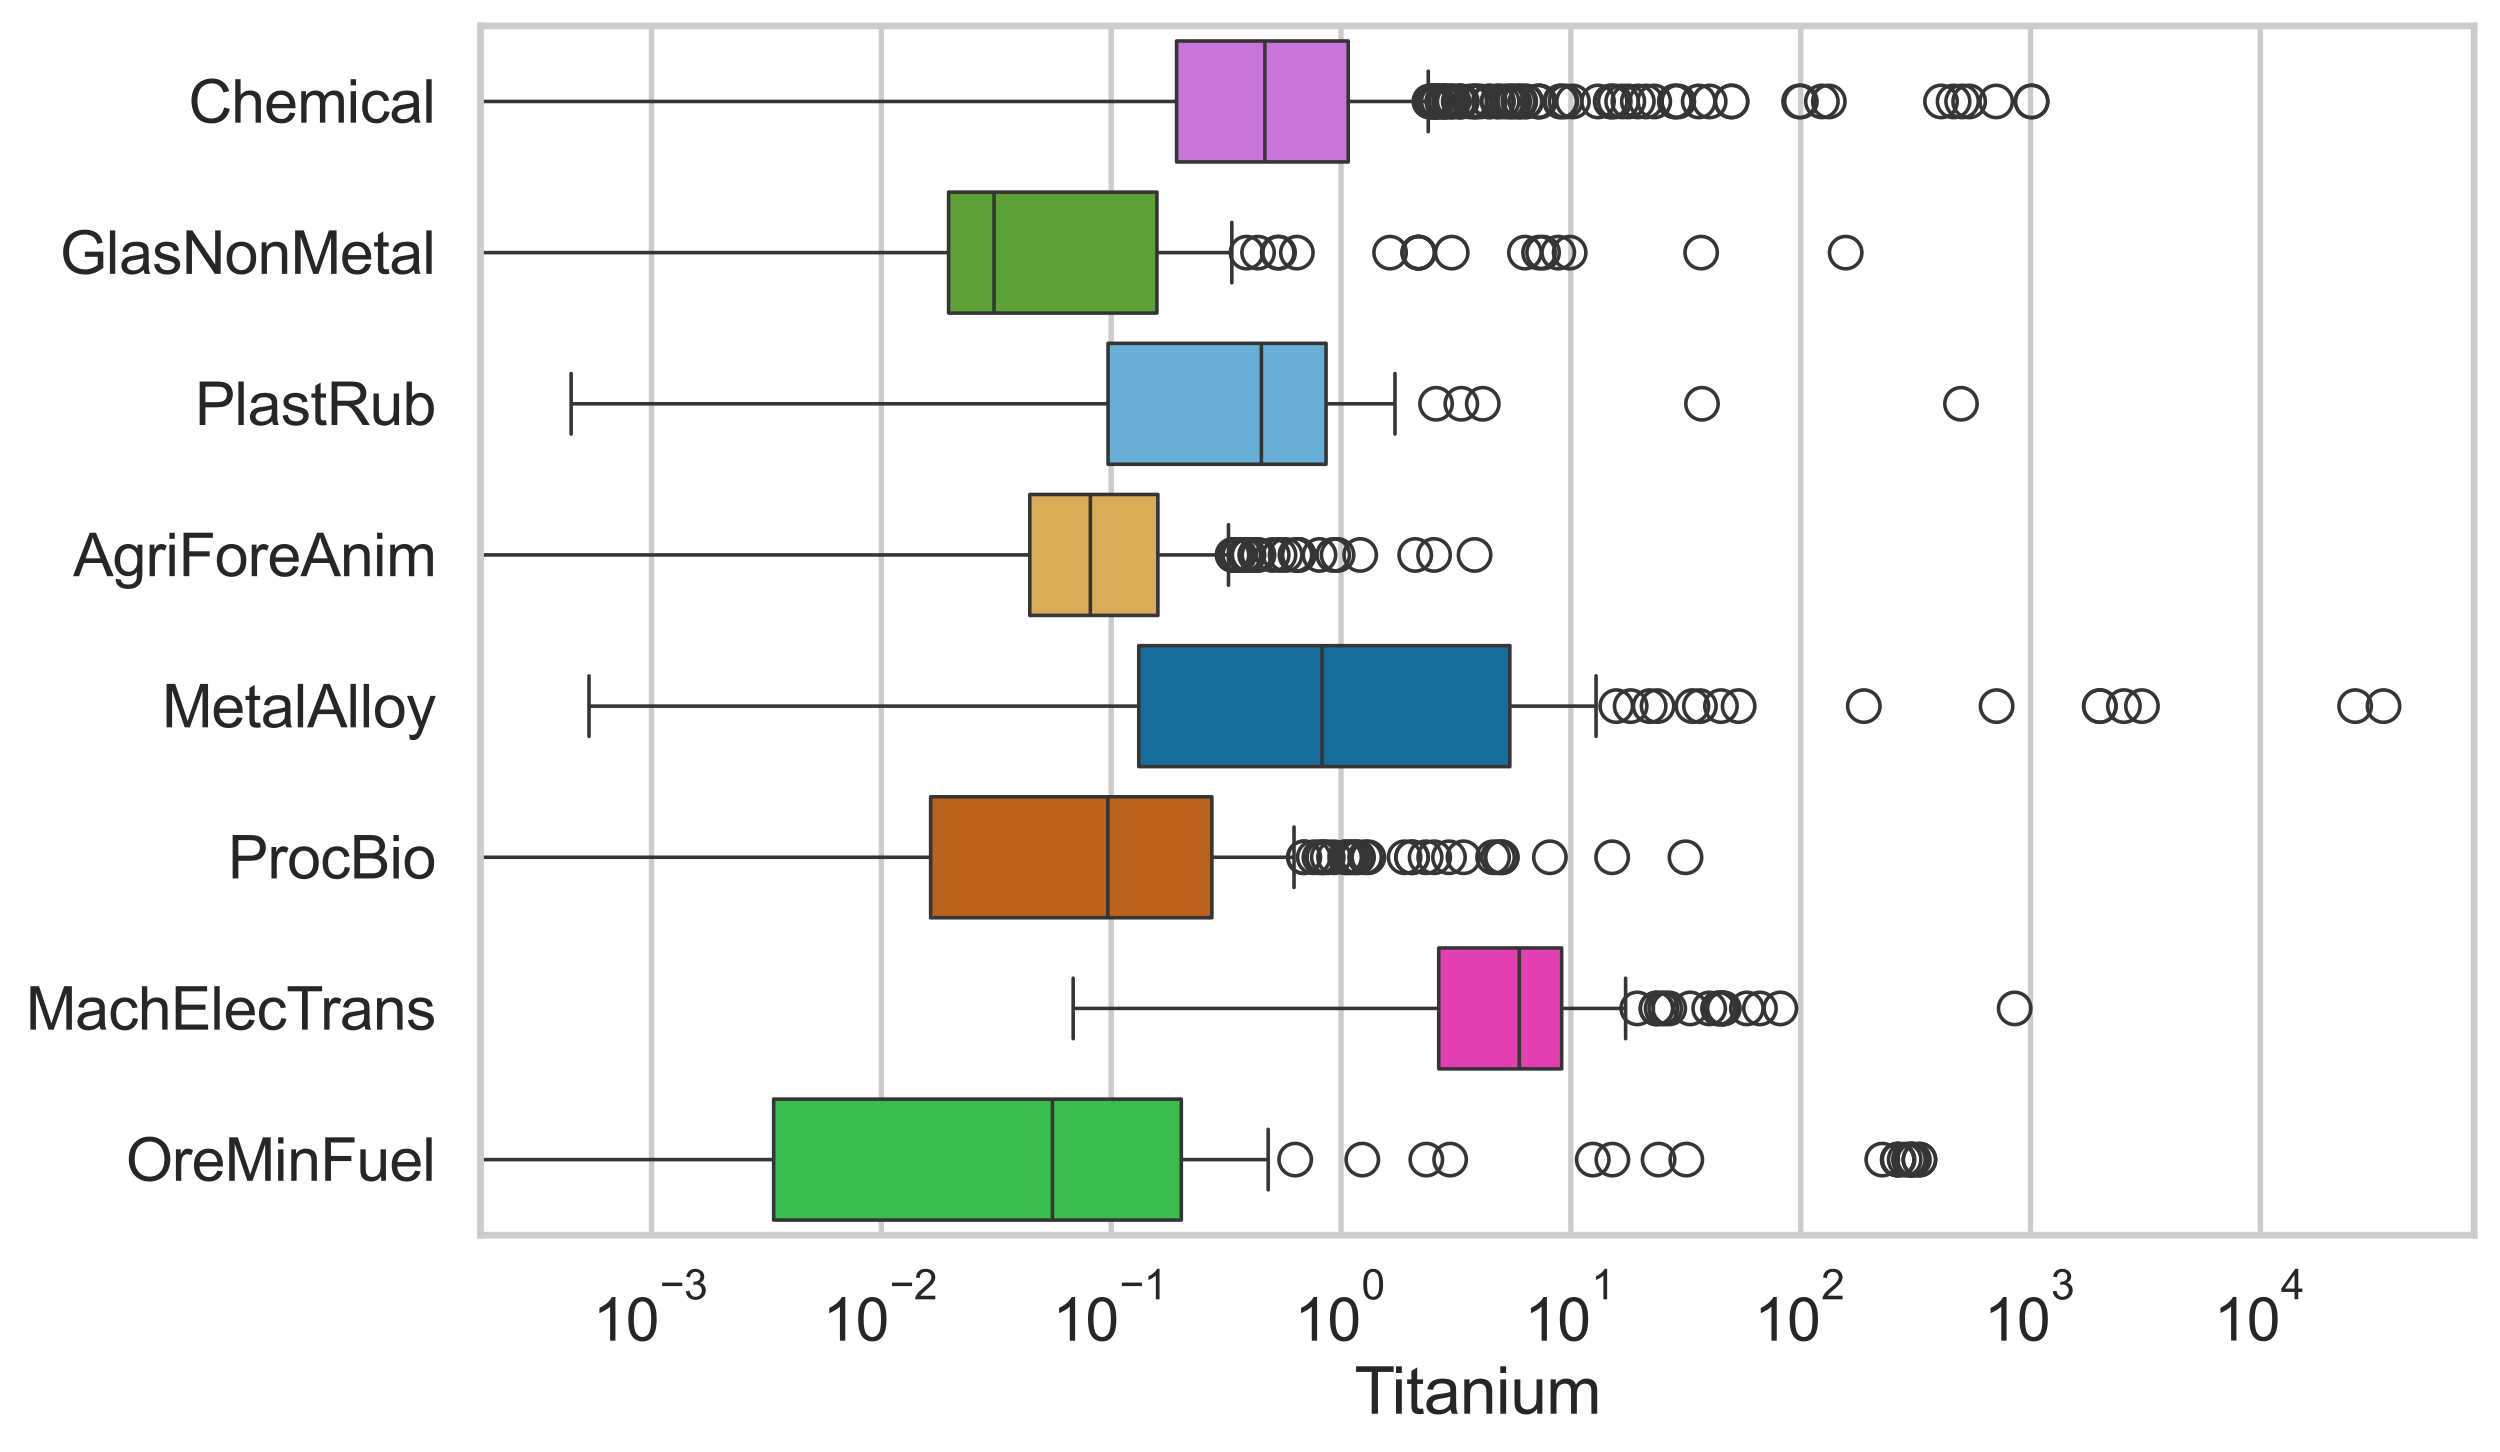 <?xml version="1.0" encoding="utf-8" standalone="no"?>
<!DOCTYPE svg PUBLIC "-//W3C//DTD SVG 1.1//EN"
  "http://www.w3.org/Graphics/SVG/1.1/DTD/svg11.dtd">
<svg xmlns:xlink="http://www.w3.org/1999/xlink" width="695.577pt" height="404.121pt" viewBox="0 0 695.577 404.121" xmlns="http://www.w3.org/2000/svg" version="1.1">
 <defs>
  <style type="text/css">*{stroke-linejoin: round; stroke-linecap: butt}</style>
 </defs>
 <g id="figure_1">
  <g id="patch_1">
   <path d="M 0 404.121 
L 695.577 404.121 
L 695.577 0 
L 0 0 
z
" style="fill: #ffffff"/>
  </g>
  <g id="axes_1">
   <g id="patch_2">
    <path d="M 133.697 343.665 
L 688.377 343.665 
L 688.377 7.2 
L 133.697 7.2 
z
" style="fill: #ffffff"/>
   </g>
   <g id="matplotlib.axis_1">
    <g id="xtick_1">
     <g id="line2d_1">
      <path d="M 181.275 343.665 
L 181.275 7.2 
" clip-path="url(#p46f0ff84d4)" style="fill: none; stroke: #cccccc; stroke-width: 1.5; stroke-linecap: round"/>
     </g>
     <g id="text_1">
      <!-- $\mathdefault{10^{-3}}$ -->
      <g style="fill: #262626" transform="translate(164.94 373.18) scale(0.165 -0.165)">
       <defs>
        <path id="ArialMT-31" d="M 2384 0 
L 1822 0 
L 1822 3584 
Q 1619 3391 1289 3197 
Q 959 3003 697 2906 
L 697 3450 
Q 1169 3672 1522 3987 
Q 1875 4303 2022 4600 
L 2384 4600 
L 2384 0 
z
" transform="scale(0.016)"/>
        <path id="ArialMT-30" d="M 266 2259 
Q 266 3072 433 3567 
Q 600 4063 929 4331 
Q 1259 4600 1759 4600 
Q 2128 4600 2406 4451 
Q 2684 4303 2865 4023 
Q 3047 3744 3150 3342 
Q 3253 2941 3253 2259 
Q 3253 1453 3087 958 
Q 2922 463 2592 192 
Q 2263 -78 1759 -78 
Q 1097 -78 719 397 
Q 266 969 266 2259 
z
M 844 2259 
Q 844 1131 1108 757 
Q 1372 384 1759 384 
Q 2147 384 2411 759 
Q 2675 1134 2675 2259 
Q 2675 3391 2411 3762 
Q 2147 4134 1753 4134 
Q 1366 4134 1134 3806 
Q 844 3388 844 2259 
z
" transform="scale(0.016)"/>
        <path id="ArialMT-2212" d="M 3381 1997 
L 356 1997 
L 356 2522 
L 3381 2522 
L 3381 1997 
z
" transform="scale(0.016)"/>
        <path id="ArialMT-33" d="M 269 1209 
L 831 1284 
Q 928 806 1161 595 
Q 1394 384 1728 384 
Q 2125 384 2398 659 
Q 2672 934 2672 1341 
Q 2672 1728 2419 1979 
Q 2166 2231 1775 2231 
Q 1616 2231 1378 2169 
L 1441 2663 
Q 1497 2656 1531 2656 
Q 1891 2656 2178 2843 
Q 2466 3031 2466 3422 
Q 2466 3731 2256 3934 
Q 2047 4138 1716 4138 
Q 1388 4138 1169 3931 
Q 950 3725 888 3313 
L 325 3413 
Q 428 3978 793 4289 
Q 1159 4600 1703 4600 
Q 2078 4600 2393 4439 
Q 2709 4278 2876 4000 
Q 3044 3722 3044 3409 
Q 3044 3113 2884 2869 
Q 2725 2625 2413 2481 
Q 2819 2388 3044 2092 
Q 3269 1797 3269 1353 
Q 3269 753 2831 336 
Q 2394 -81 1725 -81 
Q 1122 -81 723 278 
Q 325 638 269 1209 
z
" transform="scale(0.016)"/>
       </defs>
       <use xlink:href="#ArialMT-31" transform="translate(0 0.994)"/>
       <use xlink:href="#ArialMT-30" transform="translate(55.615 0.994)"/>
       <use xlink:href="#ArialMT-2212" transform="translate(112.973 70.688) scale(0.7)"/>
       <use xlink:href="#ArialMT-33" transform="translate(153.852 70.688) scale(0.7)"/>
      </g>
     </g>
    </g>
    <g id="xtick_2">
     <g id="line2d_2">
      <path d="M 245.222 343.665 
L 245.222 7.2 
" clip-path="url(#p46f0ff84d4)" style="fill: none; stroke: #cccccc; stroke-width: 1.5; stroke-linecap: round"/>
     </g>
     <g id="text_2">
      <!-- $\mathdefault{10^{-2}}$ -->
      <g style="fill: #262626" transform="translate(228.887 373.18) scale(0.165 -0.165)">
       <defs>
        <path id="ArialMT-32" d="M 3222 541 
L 3222 0 
L 194 0 
Q 188 203 259 391 
Q 375 700 629 1000 
Q 884 1300 1366 1694 
Q 2113 2306 2375 2664 
Q 2638 3022 2638 3341 
Q 2638 3675 2398 3904 
Q 2159 4134 1775 4134 
Q 1369 4134 1125 3890 
Q 881 3647 878 3216 
L 300 3275 
Q 359 3922 746 4261 
Q 1134 4600 1788 4600 
Q 2447 4600 2831 4234 
Q 3216 3869 3216 3328 
Q 3216 3053 3103 2787 
Q 2991 2522 2730 2228 
Q 2469 1934 1863 1422 
Q 1356 997 1212 845 
Q 1069 694 975 541 
L 3222 541 
z
" transform="scale(0.016)"/>
       </defs>
       <use xlink:href="#ArialMT-31" transform="translate(0 0.994)"/>
       <use xlink:href="#ArialMT-30" transform="translate(55.615 0.994)"/>
       <use xlink:href="#ArialMT-2212" transform="translate(112.973 70.688) scale(0.7)"/>
       <use xlink:href="#ArialMT-32" transform="translate(153.852 70.688) scale(0.7)"/>
      </g>
     </g>
    </g>
    <g id="xtick_3">
     <g id="line2d_3">
      <path d="M 309.169 343.665 
L 309.169 7.2 
" clip-path="url(#p46f0ff84d4)" style="fill: none; stroke: #cccccc; stroke-width: 1.5; stroke-linecap: round"/>
     </g>
     <g id="text_3">
      <!-- $\mathdefault{10^{-1}}$ -->
      <g style="fill: #262626" transform="translate(292.834 373.18) scale(0.165 -0.165)">
       <use xlink:href="#ArialMT-31" transform="translate(0 0.994)"/>
       <use xlink:href="#ArialMT-30" transform="translate(55.615 0.994)"/>
       <use xlink:href="#ArialMT-2212" transform="translate(112.973 70.688) scale(0.7)"/>
       <use xlink:href="#ArialMT-31" transform="translate(153.852 70.688) scale(0.7)"/>
      </g>
     </g>
    </g>
    <g id="xtick_4">
     <g id="line2d_4">
      <path d="M 373.115 343.665 
L 373.115 7.2 
" clip-path="url(#p46f0ff84d4)" style="fill: none; stroke: #cccccc; stroke-width: 1.5; stroke-linecap: round"/>
     </g>
     <g id="text_4">
      <!-- $\mathdefault{10^{0}}$ -->
      <g style="fill: #262626" transform="translate(360.163 373.18) scale(0.165 -0.165)">
       <use xlink:href="#ArialMT-31" transform="translate(0 0.994)"/>
       <use xlink:href="#ArialMT-30" transform="translate(55.615 0.994)"/>
       <use xlink:href="#ArialMT-30" transform="translate(112.973 70.688) scale(0.7)"/>
      </g>
     </g>
    </g>
    <g id="xtick_5">
     <g id="line2d_5">
      <path d="M 437.062 343.665 
L 437.062 7.2 
" clip-path="url(#p46f0ff84d4)" style="fill: none; stroke: #cccccc; stroke-width: 1.5; stroke-linecap: round"/>
     </g>
     <g id="text_5">
      <!-- $\mathdefault{10^{1}}$ -->
      <g style="fill: #262626" transform="translate(424.109 373.18) scale(0.165 -0.165)">
       <use xlink:href="#ArialMT-31" transform="translate(0 0.994)"/>
       <use xlink:href="#ArialMT-30" transform="translate(55.615 0.994)"/>
       <use xlink:href="#ArialMT-31" transform="translate(112.973 70.688) scale(0.7)"/>
      </g>
     </g>
    </g>
    <g id="xtick_6">
     <g id="line2d_6">
      <path d="M 501.008 343.665 
L 501.008 7.2 
" clip-path="url(#p46f0ff84d4)" style="fill: none; stroke: #cccccc; stroke-width: 1.5; stroke-linecap: round"/>
     </g>
     <g id="text_6">
      <!-- $\mathdefault{10^{2}}$ -->
      <g style="fill: #262626" transform="translate(488.056 373.18) scale(0.165 -0.165)">
       <use xlink:href="#ArialMT-31" transform="translate(0 0.994)"/>
       <use xlink:href="#ArialMT-30" transform="translate(55.615 0.994)"/>
       <use xlink:href="#ArialMT-32" transform="translate(112.973 70.688) scale(0.7)"/>
      </g>
     </g>
    </g>
    <g id="xtick_7">
     <g id="line2d_7">
      <path d="M 564.955 343.665 
L 564.955 7.2 
" clip-path="url(#p46f0ff84d4)" style="fill: none; stroke: #cccccc; stroke-width: 1.5; stroke-linecap: round"/>
     </g>
     <g id="text_7">
      <!-- $\mathdefault{10^{3}}$ -->
      <g style="fill: #262626" transform="translate(552.002 373.18) scale(0.165 -0.165)">
       <use xlink:href="#ArialMT-31" transform="translate(0 0.994)"/>
       <use xlink:href="#ArialMT-30" transform="translate(55.615 0.994)"/>
       <use xlink:href="#ArialMT-33" transform="translate(112.973 70.688) scale(0.7)"/>
      </g>
     </g>
    </g>
    <g id="xtick_8">
     <g id="line2d_8">
      <path d="M 628.901 343.665 
L 628.901 7.2 
" clip-path="url(#p46f0ff84d4)" style="fill: none; stroke: #cccccc; stroke-width: 1.5; stroke-linecap: round"/>
     </g>
     <g id="text_8">
      <!-- $\mathdefault{10^{4}}$ -->
      <g style="fill: #262626" transform="translate(615.949 373.015) scale(0.165 -0.165)">
       <defs>
        <path id="ArialMT-34" d="M 2069 0 
L 2069 1097 
L 81 1097 
L 81 1613 
L 2172 4581 
L 2631 4581 
L 2631 1613 
L 3250 1613 
L 3250 1097 
L 2631 1097 
L 2631 0 
L 2069 0 
z
M 2069 1613 
L 2069 3678 
L 634 1613 
L 2069 1613 
z
" transform="scale(0.016)"/>
       </defs>
       <use xlink:href="#ArialMT-31" transform="translate(0 0.202)"/>
       <use xlink:href="#ArialMT-30" transform="translate(55.615 0.202)"/>
       <use xlink:href="#ArialMT-34" transform="translate(112.973 69.895) scale(0.7)"/>
      </g>
     </g>
    </g>
    <g id="xtick_9"/>
    <g id="xtick_10"/>
    <g id="xtick_11"/>
    <g id="xtick_12"/>
    <g id="xtick_13"/>
    <g id="xtick_14"/>
    <g id="xtick_15"/>
    <g id="xtick_16"/>
    <g id="xtick_17"/>
    <g id="xtick_18"/>
    <g id="xtick_19"/>
    <g id="xtick_20"/>
    <g id="xtick_21"/>
    <g id="xtick_22"/>
    <g id="xtick_23"/>
    <g id="xtick_24"/>
    <g id="xtick_25"/>
    <g id="xtick_26"/>
    <g id="xtick_27"/>
    <g id="xtick_28"/>
    <g id="xtick_29"/>
    <g id="xtick_30"/>
    <g id="xtick_31"/>
    <g id="xtick_32"/>
    <g id="xtick_33"/>
    <g id="xtick_34"/>
    <g id="xtick_35"/>
    <g id="xtick_36"/>
    <g id="xtick_37"/>
    <g id="xtick_38"/>
    <g id="xtick_39"/>
    <g id="xtick_40"/>
    <g id="xtick_41"/>
    <g id="xtick_42"/>
    <g id="xtick_43"/>
    <g id="xtick_44"/>
    <g id="xtick_45"/>
    <g id="xtick_46"/>
    <g id="xtick_47"/>
    <g id="xtick_48"/>
    <g id="xtick_49"/>
    <g id="xtick_50"/>
    <g id="xtick_51"/>
    <g id="xtick_52"/>
    <g id="xtick_53"/>
    <g id="xtick_54"/>
    <g id="xtick_55"/>
    <g id="xtick_56"/>
    <g id="xtick_57"/>
    <g id="xtick_58"/>
    <g id="xtick_59"/>
    <g id="xtick_60"/>
    <g id="xtick_61"/>
    <g id="xtick_62"/>
    <g id="xtick_63"/>
    <g id="xtick_64"/>
    <g id="xtick_65"/>
    <g id="xtick_66"/>
    <g id="xtick_67"/>
    <g id="xtick_68"/>
    <g id="xtick_69"/>
    <g id="xtick_70"/>
    <g id="xtick_71"/>
    <g id="xtick_72"/>
    <g id="xtick_73"/>
    <g id="xtick_74"/>
    <g id="xtick_75"/>
    <g id="xtick_76"/>
    <g id="xtick_77"/>
    <g id="xtick_78"/>
    <g id="xtick_79"/>
    <g id="text_9">
     <!-- Titanium -->
     <g style="fill: #262626" transform="translate(376.866 393.344) scale(0.18 -0.18)">
      <defs>
       <path id="ArialMT-54" d="M 1659 0 
L 1659 4041 
L 150 4041 
L 150 4581 
L 3781 4581 
L 3781 4041 
L 2266 4041 
L 2266 0 
L 1659 0 
z
" transform="scale(0.016)"/>
       <path id="ArialMT-69" d="M 425 3934 
L 425 4581 
L 988 4581 
L 988 3934 
L 425 3934 
z
M 425 0 
L 425 3319 
L 988 3319 
L 988 0 
L 425 0 
z
" transform="scale(0.016)"/>
       <path id="ArialMT-74" d="M 1650 503 
L 1731 6 
Q 1494 -44 1306 -44 
Q 1000 -44 831 53 
Q 663 150 594 308 
Q 525 466 525 972 
L 525 2881 
L 113 2881 
L 113 3319 
L 525 3319 
L 525 4141 
L 1084 4478 
L 1084 3319 
L 1650 3319 
L 1650 2881 
L 1084 2881 
L 1084 941 
Q 1084 700 1114 631 
Q 1144 563 1211 522 
Q 1278 481 1403 481 
Q 1497 481 1650 503 
z
" transform="scale(0.016)"/>
       <path id="ArialMT-61" d="M 2588 409 
Q 2275 144 1986 34 
Q 1697 -75 1366 -75 
Q 819 -75 525 192 
Q 231 459 231 875 
Q 231 1119 342 1320 
Q 453 1522 633 1644 
Q 813 1766 1038 1828 
Q 1203 1872 1538 1913 
Q 2219 1994 2541 2106 
Q 2544 2222 2544 2253 
Q 2544 2597 2384 2738 
Q 2169 2928 1744 2928 
Q 1347 2928 1158 2789 
Q 969 2650 878 2297 
L 328 2372 
Q 403 2725 575 2942 
Q 747 3159 1072 3276 
Q 1397 3394 1825 3394 
Q 2250 3394 2515 3294 
Q 2781 3194 2906 3042 
Q 3031 2891 3081 2659 
Q 3109 2516 3109 2141 
L 3109 1391 
Q 3109 606 3145 398 
Q 3181 191 3288 0 
L 2700 0 
Q 2613 175 2588 409 
z
M 2541 1666 
Q 2234 1541 1622 1453 
Q 1275 1403 1131 1340 
Q 988 1278 909 1158 
Q 831 1038 831 891 
Q 831 666 1001 516 
Q 1172 366 1500 366 
Q 1825 366 2078 508 
Q 2331 650 2450 897 
Q 2541 1088 2541 1459 
L 2541 1666 
z
" transform="scale(0.016)"/>
       <path id="ArialMT-6e" d="M 422 0 
L 422 3319 
L 928 3319 
L 928 2847 
Q 1294 3394 1984 3394 
Q 2284 3394 2536 3286 
Q 2788 3178 2913 3003 
Q 3038 2828 3088 2588 
Q 3119 2431 3119 2041 
L 3119 0 
L 2556 0 
L 2556 2019 
Q 2556 2363 2490 2533 
Q 2425 2703 2258 2804 
Q 2091 2906 1866 2906 
Q 1506 2906 1245 2678 
Q 984 2450 984 1813 
L 984 0 
L 422 0 
z
" transform="scale(0.016)"/>
       <path id="ArialMT-75" d="M 2597 0 
L 2597 488 
Q 2209 -75 1544 -75 
Q 1250 -75 995 37 
Q 741 150 617 320 
Q 494 491 444 738 
Q 409 903 409 1263 
L 409 3319 
L 972 3319 
L 972 1478 
Q 972 1038 1006 884 
Q 1059 663 1231 536 
Q 1403 409 1656 409 
Q 1909 409 2131 539 
Q 2353 669 2445 892 
Q 2538 1116 2538 1541 
L 2538 3319 
L 3100 3319 
L 3100 0 
L 2597 0 
z
" transform="scale(0.016)"/>
       <path id="ArialMT-6d" d="M 422 0 
L 422 3319 
L 925 3319 
L 925 2853 
Q 1081 3097 1340 3245 
Q 1600 3394 1931 3394 
Q 2300 3394 2536 3241 
Q 2772 3088 2869 2813 
Q 3263 3394 3894 3394 
Q 4388 3394 4653 3120 
Q 4919 2847 4919 2278 
L 4919 0 
L 4359 0 
L 4359 2091 
Q 4359 2428 4304 2576 
Q 4250 2725 4106 2815 
Q 3963 2906 3769 2906 
Q 3419 2906 3187 2673 
Q 2956 2441 2956 1928 
L 2956 0 
L 2394 0 
L 2394 2156 
Q 2394 2531 2256 2718 
Q 2119 2906 1806 2906 
Q 1569 2906 1367 2781 
Q 1166 2656 1075 2415 
Q 984 2175 984 1722 
L 984 0 
L 422 0 
z
" transform="scale(0.016)"/>
      </defs>
      <use xlink:href="#ArialMT-54"/>
      <use xlink:href="#ArialMT-69" transform="translate(57.334 0)"/>
      <use xlink:href="#ArialMT-74" transform="translate(79.551 0)"/>
      <use xlink:href="#ArialMT-61" transform="translate(107.334 0)"/>
      <use xlink:href="#ArialMT-6e" transform="translate(162.949 0)"/>
      <use xlink:href="#ArialMT-69" transform="translate(218.564 0)"/>
      <use xlink:href="#ArialMT-75" transform="translate(240.781 0)"/>
      <use xlink:href="#ArialMT-6d" transform="translate(296.396 0)"/>
     </g>
    </g>
   </g>
   <g id="matplotlib.axis_2">
    <g id="ytick_1">
     <g id="text_10">
      <!-- Chemical -->
      <g style="fill: #262626" transform="translate(52.428 34.134) scale(0.165 -0.165)">
       <defs>
        <path id="ArialMT-43" d="M 3763 1606 
L 4369 1453 
Q 4178 706 3683 314 
Q 3188 -78 2472 -78 
Q 1731 -78 1267 223 
Q 803 525 561 1097 
Q 319 1669 319 2325 
Q 319 3041 592 3573 
Q 866 4106 1370 4382 
Q 1875 4659 2481 4659 
Q 3169 4659 3637 4309 
Q 4106 3959 4291 3325 
L 3694 3184 
Q 3534 3684 3231 3912 
Q 2928 4141 2469 4141 
Q 1941 4141 1586 3887 
Q 1231 3634 1087 3207 
Q 944 2781 944 2328 
Q 944 1744 1114 1308 
Q 1284 872 1643 656 
Q 2003 441 2422 441 
Q 2931 441 3284 734 
Q 3638 1028 3763 1606 
z
" transform="scale(0.016)"/>
        <path id="ArialMT-68" d="M 422 0 
L 422 4581 
L 984 4581 
L 984 2938 
Q 1378 3394 1978 3394 
Q 2347 3394 2619 3248 
Q 2891 3103 3008 2847 
Q 3125 2591 3125 2103 
L 3125 0 
L 2563 0 
L 2563 2103 
Q 2563 2525 2380 2717 
Q 2197 2909 1863 2909 
Q 1613 2909 1392 2779 
Q 1172 2650 1078 2428 
Q 984 2206 984 1816 
L 984 0 
L 422 0 
z
" transform="scale(0.016)"/>
        <path id="ArialMT-65" d="M 2694 1069 
L 3275 997 
Q 3138 488 2766 206 
Q 2394 -75 1816 -75 
Q 1088 -75 661 373 
Q 234 822 234 1631 
Q 234 2469 665 2931 
Q 1097 3394 1784 3394 
Q 2450 3394 2872 2941 
Q 3294 2488 3294 1666 
Q 3294 1616 3291 1516 
L 816 1516 
Q 847 969 1125 678 
Q 1403 388 1819 388 
Q 2128 388 2347 550 
Q 2566 713 2694 1069 
z
M 847 1978 
L 2700 1978 
Q 2663 2397 2488 2606 
Q 2219 2931 1791 2931 
Q 1403 2931 1139 2672 
Q 875 2413 847 1978 
z
" transform="scale(0.016)"/>
        <path id="ArialMT-63" d="M 2588 1216 
L 3141 1144 
Q 3050 572 2676 248 
Q 2303 -75 1759 -75 
Q 1078 -75 664 370 
Q 250 816 250 1647 
Q 250 2184 428 2587 
Q 606 2991 970 3192 
Q 1334 3394 1763 3394 
Q 2303 3394 2647 3120 
Q 2991 2847 3088 2344 
L 2541 2259 
Q 2463 2594 2264 2762 
Q 2066 2931 1784 2931 
Q 1359 2931 1093 2626 
Q 828 2322 828 1663 
Q 828 994 1084 691 
Q 1341 388 1753 388 
Q 2084 388 2306 591 
Q 2528 794 2588 1216 
z
" transform="scale(0.016)"/>
        <path id="ArialMT-6c" d="M 409 0 
L 409 4581 
L 972 4581 
L 972 0 
L 409 0 
z
" transform="scale(0.016)"/>
       </defs>
       <use xlink:href="#ArialMT-43"/>
       <use xlink:href="#ArialMT-68" transform="translate(72.217 0)"/>
       <use xlink:href="#ArialMT-65" transform="translate(127.832 0)"/>
       <use xlink:href="#ArialMT-6d" transform="translate(183.447 0)"/>
       <use xlink:href="#ArialMT-69" transform="translate(266.748 0)"/>
       <use xlink:href="#ArialMT-63" transform="translate(288.965 0)"/>
       <use xlink:href="#ArialMT-61" transform="translate(338.965 0)"/>
       <use xlink:href="#ArialMT-6c" transform="translate(394.58 0)"/>
      </g>
     </g>
    </g>
    <g id="ytick_2">
     <g id="text_11">
      <!-- GlasNonMetal -->
      <g style="fill: #262626" transform="translate(16.659 76.192) scale(0.165 -0.165)">
       <defs>
        <path id="ArialMT-47" d="M 2638 1797 
L 2638 2334 
L 4578 2338 
L 4578 638 
Q 4131 281 3656 101 
Q 3181 -78 2681 -78 
Q 2006 -78 1454 211 
Q 903 500 622 1047 
Q 341 1594 341 2269 
Q 341 2938 620 3517 
Q 900 4097 1425 4378 
Q 1950 4659 2634 4659 
Q 3131 4659 3532 4498 
Q 3934 4338 4162 4050 
Q 4391 3763 4509 3300 
L 3963 3150 
Q 3859 3500 3706 3700 
Q 3553 3900 3268 4020 
Q 2984 4141 2638 4141 
Q 2222 4141 1919 4014 
Q 1616 3888 1430 3681 
Q 1244 3475 1141 3228 
Q 966 2803 966 2306 
Q 966 1694 1177 1281 
Q 1388 869 1791 669 
Q 2194 469 2647 469 
Q 3041 469 3416 620 
Q 3791 772 3984 944 
L 3984 1797 
L 2638 1797 
z
" transform="scale(0.016)"/>
        <path id="ArialMT-73" d="M 197 991 
L 753 1078 
Q 800 744 1014 566 
Q 1228 388 1613 388 
Q 2000 388 2187 545 
Q 2375 703 2375 916 
Q 2375 1106 2209 1216 
Q 2094 1291 1634 1406 
Q 1016 1563 777 1677 
Q 538 1791 414 1992 
Q 291 2194 291 2438 
Q 291 2659 392 2848 
Q 494 3038 669 3163 
Q 800 3259 1026 3326 
Q 1253 3394 1513 3394 
Q 1903 3394 2198 3281 
Q 2494 3169 2634 2976 
Q 2775 2784 2828 2463 
L 2278 2388 
Q 2241 2644 2061 2787 
Q 1881 2931 1553 2931 
Q 1166 2931 1000 2803 
Q 834 2675 834 2503 
Q 834 2394 903 2306 
Q 972 2216 1119 2156 
Q 1203 2125 1616 2013 
Q 2213 1853 2448 1751 
Q 2684 1650 2818 1456 
Q 2953 1263 2953 975 
Q 2953 694 2789 445 
Q 2625 197 2315 61 
Q 2006 -75 1616 -75 
Q 969 -75 630 194 
Q 291 463 197 991 
z
" transform="scale(0.016)"/>
        <path id="ArialMT-4e" d="M 488 0 
L 488 4581 
L 1109 4581 
L 3516 984 
L 3516 4581 
L 4097 4581 
L 4097 0 
L 3475 0 
L 1069 3600 
L 1069 0 
L 488 0 
z
" transform="scale(0.016)"/>
        <path id="ArialMT-6f" d="M 213 1659 
Q 213 2581 725 3025 
Q 1153 3394 1769 3394 
Q 2453 3394 2887 2945 
Q 3322 2497 3322 1706 
Q 3322 1066 3130 698 
Q 2938 331 2570 128 
Q 2203 -75 1769 -75 
Q 1072 -75 642 372 
Q 213 819 213 1659 
z
M 791 1659 
Q 791 1022 1069 705 
Q 1347 388 1769 388 
Q 2188 388 2466 706 
Q 2744 1025 2744 1678 
Q 2744 2294 2464 2611 
Q 2184 2928 1769 2928 
Q 1347 2928 1069 2612 
Q 791 2297 791 1659 
z
" transform="scale(0.016)"/>
        <path id="ArialMT-4d" d="M 475 0 
L 475 4581 
L 1388 4581 
L 2472 1338 
Q 2622 884 2691 659 
Q 2769 909 2934 1394 
L 4031 4581 
L 4847 4581 
L 4847 0 
L 4263 0 
L 4263 3834 
L 2931 0 
L 2384 0 
L 1059 3900 
L 1059 0 
L 475 0 
z
" transform="scale(0.016)"/>
       </defs>
       <use xlink:href="#ArialMT-47"/>
       <use xlink:href="#ArialMT-6c" transform="translate(77.783 0)"/>
       <use xlink:href="#ArialMT-61" transform="translate(100 0)"/>
       <use xlink:href="#ArialMT-73" transform="translate(155.615 0)"/>
       <use xlink:href="#ArialMT-4e" transform="translate(205.615 0)"/>
       <use xlink:href="#ArialMT-6f" transform="translate(277.832 0)"/>
       <use xlink:href="#ArialMT-6e" transform="translate(333.447 0)"/>
       <use xlink:href="#ArialMT-4d" transform="translate(389.062 0)"/>
       <use xlink:href="#ArialMT-65" transform="translate(472.363 0)"/>
       <use xlink:href="#ArialMT-74" transform="translate(527.979 0)"/>
       <use xlink:href="#ArialMT-61" transform="translate(555.762 0)"/>
       <use xlink:href="#ArialMT-6c" transform="translate(611.377 0)"/>
      </g>
     </g>
    </g>
    <g id="ytick_3">
     <g id="text_12">
      <!-- PlastRub -->
      <g style="fill: #262626" transform="translate(54.248 118.25) scale(0.165 -0.165)">
       <defs>
        <path id="ArialMT-50" d="M 494 0 
L 494 4581 
L 2222 4581 
Q 2678 4581 2919 4538 
Q 3256 4481 3484 4323 
Q 3713 4166 3852 3881 
Q 3991 3597 3991 3256 
Q 3991 2672 3619 2267 
Q 3247 1863 2275 1863 
L 1100 1863 
L 1100 0 
L 494 0 
z
M 1100 2403 
L 2284 2403 
Q 2872 2403 3119 2622 
Q 3366 2841 3366 3238 
Q 3366 3525 3220 3729 
Q 3075 3934 2838 4000 
Q 2684 4041 2272 4041 
L 1100 4041 
L 1100 2403 
z
" transform="scale(0.016)"/>
        <path id="ArialMT-52" d="M 503 0 
L 503 4581 
L 2534 4581 
Q 3147 4581 3465 4457 
Q 3784 4334 3975 4021 
Q 4166 3709 4166 3331 
Q 4166 2844 3850 2509 
Q 3534 2175 2875 2084 
Q 3116 1969 3241 1856 
Q 3506 1613 3744 1247 
L 4541 0 
L 3778 0 
L 3172 953 
Q 2906 1366 2734 1584 
Q 2563 1803 2427 1890 
Q 2291 1978 2150 2013 
Q 2047 2034 1813 2034 
L 1109 2034 
L 1109 0 
L 503 0 
z
M 1109 2559 
L 2413 2559 
Q 2828 2559 3062 2645 
Q 3297 2731 3419 2920 
Q 3541 3109 3541 3331 
Q 3541 3656 3305 3865 
Q 3069 4075 2559 4075 
L 1109 4075 
L 1109 2559 
z
" transform="scale(0.016)"/>
        <path id="ArialMT-62" d="M 941 0 
L 419 0 
L 419 4581 
L 981 4581 
L 981 2947 
Q 1338 3394 1891 3394 
Q 2197 3394 2470 3270 
Q 2744 3147 2920 2923 
Q 3097 2700 3197 2384 
Q 3297 2069 3297 1709 
Q 3297 856 2875 390 
Q 2453 -75 1863 -75 
Q 1275 -75 941 416 
L 941 0 
z
M 934 1684 
Q 934 1088 1097 822 
Q 1363 388 1816 388 
Q 2184 388 2453 708 
Q 2722 1028 2722 1663 
Q 2722 2313 2464 2622 
Q 2206 2931 1841 2931 
Q 1472 2931 1203 2611 
Q 934 2291 934 1684 
z
" transform="scale(0.016)"/>
       </defs>
       <use xlink:href="#ArialMT-50"/>
       <use xlink:href="#ArialMT-6c" transform="translate(66.699 0)"/>
       <use xlink:href="#ArialMT-61" transform="translate(88.916 0)"/>
       <use xlink:href="#ArialMT-73" transform="translate(144.531 0)"/>
       <use xlink:href="#ArialMT-74" transform="translate(194.531 0)"/>
       <use xlink:href="#ArialMT-52" transform="translate(222.314 0)"/>
       <use xlink:href="#ArialMT-75" transform="translate(294.531 0)"/>
       <use xlink:href="#ArialMT-62" transform="translate(350.146 0)"/>
      </g>
     </g>
    </g>
    <g id="ytick_4">
     <g id="text_13">
      <!-- AgriForeAnim -->
      <g style="fill: #262626" transform="translate(20.341 160.308) scale(0.165 -0.165)">
       <defs>
        <path id="ArialMT-41" d="M -9 0 
L 1750 4581 
L 2403 4581 
L 4278 0 
L 3588 0 
L 3053 1388 
L 1138 1388 
L 634 0 
L -9 0 
z
M 1313 1881 
L 2866 1881 
L 2388 3150 
Q 2169 3728 2063 4100 
Q 1975 3659 1816 3225 
L 1313 1881 
z
" transform="scale(0.016)"/>
        <path id="ArialMT-67" d="M 319 -275 
L 866 -356 
Q 900 -609 1056 -725 
Q 1266 -881 1628 -881 
Q 2019 -881 2231 -725 
Q 2444 -569 2519 -288 
Q 2563 -116 2559 434 
Q 2191 0 1641 0 
Q 956 0 581 494 
Q 206 988 206 1678 
Q 206 2153 378 2554 
Q 550 2956 876 3175 
Q 1203 3394 1644 3394 
Q 2231 3394 2613 2919 
L 2613 3319 
L 3131 3319 
L 3131 450 
Q 3131 -325 2973 -648 
Q 2816 -972 2473 -1159 
Q 2131 -1347 1631 -1347 
Q 1038 -1347 672 -1080 
Q 306 -813 319 -275 
z
M 784 1719 
Q 784 1066 1043 766 
Q 1303 466 1694 466 
Q 2081 466 2343 764 
Q 2606 1063 2606 1700 
Q 2606 2309 2336 2618 
Q 2066 2928 1684 2928 
Q 1309 2928 1046 2623 
Q 784 2319 784 1719 
z
" transform="scale(0.016)"/>
        <path id="ArialMT-72" d="M 416 0 
L 416 3319 
L 922 3319 
L 922 2816 
Q 1116 3169 1280 3281 
Q 1444 3394 1641 3394 
Q 1925 3394 2219 3213 
L 2025 2691 
Q 1819 2813 1613 2813 
Q 1428 2813 1281 2702 
Q 1134 2591 1072 2394 
Q 978 2094 978 1738 
L 978 0 
L 416 0 
z
" transform="scale(0.016)"/>
        <path id="ArialMT-46" d="M 525 0 
L 525 4581 
L 3616 4581 
L 3616 4041 
L 1131 4041 
L 1131 2622 
L 3281 2622 
L 3281 2081 
L 1131 2081 
L 1131 0 
L 525 0 
z
" transform="scale(0.016)"/>
       </defs>
       <use xlink:href="#ArialMT-41"/>
       <use xlink:href="#ArialMT-67" transform="translate(66.699 0)"/>
       <use xlink:href="#ArialMT-72" transform="translate(122.314 0)"/>
       <use xlink:href="#ArialMT-69" transform="translate(155.615 0)"/>
       <use xlink:href="#ArialMT-46" transform="translate(177.832 0)"/>
       <use xlink:href="#ArialMT-6f" transform="translate(238.916 0)"/>
       <use xlink:href="#ArialMT-72" transform="translate(294.531 0)"/>
       <use xlink:href="#ArialMT-65" transform="translate(327.832 0)"/>
       <use xlink:href="#ArialMT-41" transform="translate(383.447 0)"/>
       <use xlink:href="#ArialMT-6e" transform="translate(450.146 0)"/>
       <use xlink:href="#ArialMT-69" transform="translate(505.762 0)"/>
       <use xlink:href="#ArialMT-6d" transform="translate(527.979 0)"/>
      </g>
     </g>
    </g>
    <g id="ytick_5">
     <g id="text_14">
      <!-- MetalAlloy -->
      <g style="fill: #262626" transform="translate(45.088 202.366) scale(0.165 -0.165)">
       <defs>
        <path id="ArialMT-79" d="M 397 -1278 
L 334 -750 
Q 519 -800 656 -800 
Q 844 -800 956 -737 
Q 1069 -675 1141 -563 
Q 1194 -478 1313 -144 
Q 1328 -97 1363 -6 
L 103 3319 
L 709 3319 
L 1400 1397 
Q 1534 1031 1641 628 
Q 1738 1016 1872 1384 
L 2581 3319 
L 3144 3319 
L 1881 -56 
Q 1678 -603 1566 -809 
Q 1416 -1088 1222 -1217 
Q 1028 -1347 759 -1347 
Q 597 -1347 397 -1278 
z
" transform="scale(0.016)"/>
       </defs>
       <use xlink:href="#ArialMT-4d"/>
       <use xlink:href="#ArialMT-65" transform="translate(83.301 0)"/>
       <use xlink:href="#ArialMT-74" transform="translate(138.916 0)"/>
       <use xlink:href="#ArialMT-61" transform="translate(166.699 0)"/>
       <use xlink:href="#ArialMT-6c" transform="translate(222.314 0)"/>
       <use xlink:href="#ArialMT-41" transform="translate(244.531 0)"/>
       <use xlink:href="#ArialMT-6c" transform="translate(311.23 0)"/>
       <use xlink:href="#ArialMT-6c" transform="translate(333.447 0)"/>
       <use xlink:href="#ArialMT-6f" transform="translate(355.664 0)"/>
       <use xlink:href="#ArialMT-79" transform="translate(411.279 0)"/>
      </g>
     </g>
    </g>
    <g id="ytick_6">
     <g id="text_15">
      <!-- ProcBio -->
      <g style="fill: #262626" transform="translate(63.424 244.425) scale(0.165 -0.165)">
       <defs>
        <path id="ArialMT-42" d="M 469 0 
L 469 4581 
L 2188 4581 
Q 2713 4581 3030 4442 
Q 3347 4303 3526 4014 
Q 3706 3725 3706 3409 
Q 3706 3116 3547 2856 
Q 3388 2597 3066 2438 
Q 3481 2316 3704 2022 
Q 3928 1728 3928 1328 
Q 3928 1006 3792 729 
Q 3656 453 3456 303 
Q 3256 153 2954 76 
Q 2653 0 2216 0 
L 469 0 
z
M 1075 2656 
L 2066 2656 
Q 2469 2656 2644 2709 
Q 2875 2778 2992 2937 
Q 3109 3097 3109 3338 
Q 3109 3566 3000 3739 
Q 2891 3913 2687 3977 
Q 2484 4041 1991 4041 
L 1075 4041 
L 1075 2656 
z
M 1075 541 
L 2216 541 
Q 2509 541 2628 563 
Q 2838 600 2978 687 
Q 3119 775 3209 942 
Q 3300 1109 3300 1328 
Q 3300 1584 3169 1773 
Q 3038 1963 2805 2039 
Q 2572 2116 2134 2116 
L 1075 2116 
L 1075 541 
z
" transform="scale(0.016)"/>
       </defs>
       <use xlink:href="#ArialMT-50"/>
       <use xlink:href="#ArialMT-72" transform="translate(66.699 0)"/>
       <use xlink:href="#ArialMT-6f" transform="translate(100 0)"/>
       <use xlink:href="#ArialMT-63" transform="translate(155.615 0)"/>
       <use xlink:href="#ArialMT-42" transform="translate(205.615 0)"/>
       <use xlink:href="#ArialMT-69" transform="translate(272.314 0)"/>
       <use xlink:href="#ArialMT-6f" transform="translate(294.531 0)"/>
      </g>
     </g>
    </g>
    <g id="ytick_7">
     <g id="text_16">
      <!-- MachElecTrans -->
      <g style="fill: #262626" transform="translate(7.2 286.483) scale(0.165 -0.165)">
       <defs>
        <path id="ArialMT-45" d="M 506 0 
L 506 4581 
L 3819 4581 
L 3819 4041 
L 1113 4041 
L 1113 2638 
L 3647 2638 
L 3647 2100 
L 1113 2100 
L 1113 541 
L 3925 541 
L 3925 0 
L 506 0 
z
" transform="scale(0.016)"/>
       </defs>
       <use xlink:href="#ArialMT-4d"/>
       <use xlink:href="#ArialMT-61" transform="translate(83.301 0)"/>
       <use xlink:href="#ArialMT-63" transform="translate(138.916 0)"/>
       <use xlink:href="#ArialMT-68" transform="translate(188.916 0)"/>
       <use xlink:href="#ArialMT-45" transform="translate(244.531 0)"/>
       <use xlink:href="#ArialMT-6c" transform="translate(311.23 0)"/>
       <use xlink:href="#ArialMT-65" transform="translate(333.447 0)"/>
       <use xlink:href="#ArialMT-63" transform="translate(389.062 0)"/>
       <use xlink:href="#ArialMT-54" transform="translate(439.062 0)"/>
       <use xlink:href="#ArialMT-72" transform="translate(496.396 0)"/>
       <use xlink:href="#ArialMT-61" transform="translate(529.697 0)"/>
       <use xlink:href="#ArialMT-6e" transform="translate(585.312 0)"/>
       <use xlink:href="#ArialMT-73" transform="translate(640.928 0)"/>
      </g>
     </g>
    </g>
    <g id="ytick_8">
     <g id="text_17">
      <!-- OreMinFuel -->
      <g style="fill: #262626" transform="translate(35.013 328.541) scale(0.165 -0.165)">
       <defs>
        <path id="ArialMT-4f" d="M 309 2231 
Q 309 3372 921 4017 
Q 1534 4663 2503 4663 
Q 3138 4663 3647 4359 
Q 4156 4056 4423 3514 
Q 4691 2972 4691 2284 
Q 4691 1588 4409 1038 
Q 4128 488 3612 205 
Q 3097 -78 2500 -78 
Q 1853 -78 1343 234 
Q 834 547 571 1087 
Q 309 1628 309 2231 
z
M 934 2222 
Q 934 1394 1379 917 
Q 1825 441 2497 441 
Q 3181 441 3623 922 
Q 4066 1403 4066 2288 
Q 4066 2847 3877 3264 
Q 3688 3681 3323 3911 
Q 2959 4141 2506 4141 
Q 1863 4141 1398 3698 
Q 934 3256 934 2222 
z
" transform="scale(0.016)"/>
       </defs>
       <use xlink:href="#ArialMT-4f"/>
       <use xlink:href="#ArialMT-72" transform="translate(77.783 0)"/>
       <use xlink:href="#ArialMT-65" transform="translate(111.084 0)"/>
       <use xlink:href="#ArialMT-4d" transform="translate(166.699 0)"/>
       <use xlink:href="#ArialMT-69" transform="translate(250 0)"/>
       <use xlink:href="#ArialMT-6e" transform="translate(272.217 0)"/>
       <use xlink:href="#ArialMT-46" transform="translate(327.832 0)"/>
       <use xlink:href="#ArialMT-75" transform="translate(388.916 0)"/>
       <use xlink:href="#ArialMT-65" transform="translate(444.531 0)"/>
       <use xlink:href="#ArialMT-6c" transform="translate(500.146 0)"/>
      </g>
     </g>
    </g>
   </g>
   <g id="patch_3">
    <path d="M 327.362 11.406 
L 327.362 45.052 
L 375.111 45.052 
L 375.111 11.406 
L 327.362 11.406 
z
" clip-path="url(#p46f0ff84d4)" style="fill: #ca74db; stroke: #353535; stroke-linejoin: miter"/>
   </g>
   <g id="line2d_9">
    <path d="M 327.362 28.229 
L -1 28.229 
" clip-path="url(#p46f0ff84d4)" style="fill: none; stroke: #353535"/>
   </g>
   <g id="line2d_10">
    <path d="M 375.111 28.229 
L 397.382 28.229 
" clip-path="url(#p46f0ff84d4)" style="fill: none; stroke: #353535"/>
   </g>
   <g id="line2d_11">
    <path clip-path="url(#p46f0ff84d4)" style="fill: none; stroke: #353535; stroke-linecap: round"/>
   </g>
   <g id="line2d_12">
    <path d="M 397.382 19.817 
L 397.382 36.641 
" clip-path="url(#p46f0ff84d4)" style="fill: none; stroke: #353535; stroke-linecap: round"/>
   </g>
   <g id="line2d_13">
    <defs>
     <path id="mfd81ad3356" d="M 0 4.5 
C 1.193 4.5 2.338 4.026 3.182 3.182 
C 4.026 2.338 4.5 1.193 4.5 0 
C 4.5 -1.193 4.026 -2.338 3.182 -3.182 
C 2.338 -4.026 1.193 -4.5 0 -4.5 
C -1.193 -4.5 -2.338 -4.026 -3.182 -3.182 
C -4.026 -2.338 -4.5 -1.193 -4.5 0 
C -4.5 1.193 -4.026 2.338 -3.182 3.182 
C -2.338 4.026 -1.193 4.5 0 4.5 
z
" style="stroke: #353535"/>
    </defs>
    <g clip-path="url(#p46f0ff84d4)">
     <use xlink:href="#mfd81ad3356" x="406.307" y="28.229" style="fill-opacity: 0; stroke: #353535"/>
     <use xlink:href="#mfd81ad3356" x="444.615" y="28.229" style="fill-opacity: 0; stroke: #353535"/>
     <use xlink:href="#mfd81ad3356" x="398.001" y="28.229" style="fill-opacity: 0; stroke: #353535"/>
     <use xlink:href="#mfd81ad3356" x="403.176" y="28.229" style="fill-opacity: 0; stroke: #353535"/>
     <use xlink:href="#mfd81ad3356" x="545.919" y="28.229" style="fill-opacity: 0; stroke: #353535"/>
     <use xlink:href="#mfd81ad3356" x="508.837" y="28.229" style="fill-opacity: 0; stroke: #353535"/>
     <use xlink:href="#mfd81ad3356" x="411.897" y="28.229" style="fill-opacity: 0; stroke: #353535"/>
     <use xlink:href="#mfd81ad3356" x="481.795" y="28.229" style="fill-opacity: 0; stroke: #353535"/>
     <use xlink:href="#mfd81ad3356" x="501.057" y="28.229" style="fill-opacity: 0; stroke: #353535"/>
     <use xlink:href="#mfd81ad3356" x="406.091" y="28.229" style="fill-opacity: 0; stroke: #353535"/>
     <use xlink:href="#mfd81ad3356" x="565.25" y="28.229" style="fill-opacity: 0; stroke: #353535"/>
     <use xlink:href="#mfd81ad3356" x="410.078" y="28.229" style="fill-opacity: 0; stroke: #353535"/>
     <use xlink:href="#mfd81ad3356" x="466.953" y="28.229" style="fill-opacity: 0; stroke: #353535"/>
     <use xlink:href="#mfd81ad3356" x="414.527" y="28.229" style="fill-opacity: 0; stroke: #353535"/>
     <use xlink:href="#mfd81ad3356" x="435.603" y="28.229" style="fill-opacity: 0; stroke: #353535"/>
     <use xlink:href="#mfd81ad3356" x="448.245" y="28.229" style="fill-opacity: 0; stroke: #353535"/>
     <use xlink:href="#mfd81ad3356" x="422.451" y="28.229" style="fill-opacity: 0; stroke: #353535"/>
     <use xlink:href="#mfd81ad3356" x="475.691" y="28.229" style="fill-opacity: 0; stroke: #353535"/>
     <use xlink:href="#mfd81ad3356" x="424.637" y="28.229" style="fill-opacity: 0; stroke: #353535"/>
     <use xlink:href="#mfd81ad3356" x="398.038" y="28.229" style="fill-opacity: 0; stroke: #353535"/>
     <use xlink:href="#mfd81ad3356" x="472.628" y="28.229" style="fill-opacity: 0; stroke: #353535"/>
     <use xlink:href="#mfd81ad3356" x="422.964" y="28.229" style="fill-opacity: 0; stroke: #353535"/>
     <use xlink:href="#mfd81ad3356" x="399.055" y="28.229" style="fill-opacity: 0; stroke: #353535"/>
     <use xlink:href="#mfd81ad3356" x="399.671" y="28.229" style="fill-opacity: 0; stroke: #353535"/>
     <use xlink:href="#mfd81ad3356" x="410.501" y="28.229" style="fill-opacity: 0; stroke: #353535"/>
     <use xlink:href="#mfd81ad3356" x="481.736" y="28.229" style="fill-opacity: 0; stroke: #353535"/>
     <use xlink:href="#mfd81ad3356" x="401.417" y="28.229" style="fill-opacity: 0; stroke: #353535"/>
     <use xlink:href="#mfd81ad3356" x="500.57" y="28.229" style="fill-opacity: 0; stroke: #353535"/>
     <use xlink:href="#mfd81ad3356" x="460.264" y="28.229" style="fill-opacity: 0; stroke: #353535"/>
     <use xlink:href="#mfd81ad3356" x="399.753" y="28.229" style="fill-opacity: 0; stroke: #353535"/>
     <use xlink:href="#mfd81ad3356" x="401.921" y="28.229" style="fill-opacity: 0; stroke: #353535"/>
     <use xlink:href="#mfd81ad3356" x="416.776" y="28.229" style="fill-opacity: 0; stroke: #353535"/>
     <use xlink:href="#mfd81ad3356" x="437.638" y="28.229" style="fill-opacity: 0; stroke: #353535"/>
     <use xlink:href="#mfd81ad3356" x="405.865" y="28.229" style="fill-opacity: 0; stroke: #353535"/>
     <use xlink:href="#mfd81ad3356" x="399.265" y="28.229" style="fill-opacity: 0; stroke: #353535"/>
     <use xlink:href="#mfd81ad3356" x="403.701" y="28.229" style="fill-opacity: 0; stroke: #353535"/>
     <use xlink:href="#mfd81ad3356" x="401.607" y="28.229" style="fill-opacity: 0; stroke: #353535"/>
     <use xlink:href="#mfd81ad3356" x="547.882" y="28.229" style="fill-opacity: 0; stroke: #353535"/>
     <use xlink:href="#mfd81ad3356" x="421.304" y="28.229" style="fill-opacity: 0; stroke: #353535"/>
     <use xlink:href="#mfd81ad3356" x="434.093" y="28.229" style="fill-opacity: 0; stroke: #353535"/>
     <use xlink:href="#mfd81ad3356" x="427.787" y="28.229" style="fill-opacity: 0; stroke: #353535"/>
     <use xlink:href="#mfd81ad3356" x="401.275" y="28.229" style="fill-opacity: 0; stroke: #353535"/>
     <use xlink:href="#mfd81ad3356" x="428.321" y="28.229" style="fill-opacity: 0; stroke: #353535"/>
     <use xlink:href="#mfd81ad3356" x="402.178" y="28.229" style="fill-opacity: 0; stroke: #353535"/>
     <use xlink:href="#mfd81ad3356" x="409.103" y="28.229" style="fill-opacity: 0; stroke: #353535"/>
     <use xlink:href="#mfd81ad3356" x="451.328" y="28.229" style="fill-opacity: 0; stroke: #353535"/>
     <use xlink:href="#mfd81ad3356" x="555.395" y="28.229" style="fill-opacity: 0; stroke: #353535"/>
     <use xlink:href="#mfd81ad3356" x="540.054" y="28.229" style="fill-opacity: 0; stroke: #353535"/>
     <use xlink:href="#mfd81ad3356" x="422.938" y="28.229" style="fill-opacity: 0; stroke: #353535"/>
     <use xlink:href="#mfd81ad3356" x="455.697" y="28.229" style="fill-opacity: 0; stroke: #353535"/>
     <use xlink:href="#mfd81ad3356" x="414.279" y="28.229" style="fill-opacity: 0; stroke: #353535"/>
     <use xlink:href="#mfd81ad3356" x="399.918" y="28.229" style="fill-opacity: 0; stroke: #353535"/>
     <use xlink:href="#mfd81ad3356" x="397.698" y="28.229" style="fill-opacity: 0; stroke: #353535"/>
     <use xlink:href="#mfd81ad3356" x="399.094" y="28.229" style="fill-opacity: 0; stroke: #353535"/>
     <use xlink:href="#mfd81ad3356" x="424.426" y="28.229" style="fill-opacity: 0; stroke: #353535"/>
     <use xlink:href="#mfd81ad3356" x="565.25" y="28.229" style="fill-opacity: 0; stroke: #353535"/>
     <use xlink:href="#mfd81ad3356" x="399.822" y="28.229" style="fill-opacity: 0; stroke: #353535"/>
     <use xlink:href="#mfd81ad3356" x="420.716" y="28.229" style="fill-opacity: 0; stroke: #353535"/>
     <use xlink:href="#mfd81ad3356" x="398.895" y="28.229" style="fill-opacity: 0; stroke: #353535"/>
     <use xlink:href="#mfd81ad3356" x="448.143" y="28.229" style="fill-opacity: 0; stroke: #353535"/>
     <use xlink:href="#mfd81ad3356" x="401.403" y="28.229" style="fill-opacity: 0; stroke: #353535"/>
     <use xlink:href="#mfd81ad3356" x="406.747" y="28.229" style="fill-opacity: 0; stroke: #353535"/>
     <use xlink:href="#mfd81ad3356" x="416.68" y="28.229" style="fill-opacity: 0; stroke: #353535"/>
     <use xlink:href="#mfd81ad3356" x="543.554" y="28.229" style="fill-opacity: 0; stroke: #353535"/>
     <use xlink:href="#mfd81ad3356" x="506.903" y="28.229" style="fill-opacity: 0; stroke: #353535"/>
     <use xlink:href="#mfd81ad3356" x="465.995" y="28.229" style="fill-opacity: 0; stroke: #353535"/>
     <use xlink:href="#mfd81ad3356" x="399.001" y="28.229" style="fill-opacity: 0; stroke: #353535"/>
     <use xlink:href="#mfd81ad3356" x="420.062" y="28.229" style="fill-opacity: 0; stroke: #353535"/>
     <use xlink:href="#mfd81ad3356" x="399.404" y="28.229" style="fill-opacity: 0; stroke: #353535"/>
     <use xlink:href="#mfd81ad3356" x="410.677" y="28.229" style="fill-opacity: 0; stroke: #353535"/>
     <use xlink:href="#mfd81ad3356" x="418.073" y="28.229" style="fill-opacity: 0; stroke: #353535"/>
     <use xlink:href="#mfd81ad3356" x="404.442" y="28.229" style="fill-opacity: 0; stroke: #353535"/>
     <use xlink:href="#mfd81ad3356" x="434.436" y="28.229" style="fill-opacity: 0; stroke: #353535"/>
     <use xlink:href="#mfd81ad3356" x="419.338" y="28.229" style="fill-opacity: 0; stroke: #353535"/>
     <use xlink:href="#mfd81ad3356" x="466.096" y="28.229" style="fill-opacity: 0; stroke: #353535"/>
     <use xlink:href="#mfd81ad3356" x="449.273" y="28.229" style="fill-opacity: 0; stroke: #353535"/>
     <use xlink:href="#mfd81ad3356" x="402.151" y="28.229" style="fill-opacity: 0; stroke: #353535"/>
     <use xlink:href="#mfd81ad3356" x="404.04" y="28.229" style="fill-opacity: 0; stroke: #353535"/>
     <use xlink:href="#mfd81ad3356" x="457.969" y="28.229" style="fill-opacity: 0; stroke: #353535"/>
     <use xlink:href="#mfd81ad3356" x="399.964" y="28.229" style="fill-opacity: 0; stroke: #353535"/>
     <use xlink:href="#mfd81ad3356" x="428.35" y="28.229" style="fill-opacity: 0; stroke: #353535"/>
     <use xlink:href="#mfd81ad3356" x="453.057" y="28.229" style="fill-opacity: 0; stroke: #353535"/>
    </g>
   </g>
   <g id="patch_4">
    <path d="M 263.928 53.464 
L 263.928 87.11 
L 321.896 87.11 
L 321.896 53.464 
L 263.928 53.464 
z
" clip-path="url(#p46f0ff84d4)" style="fill: #5ca236; stroke: #353535; stroke-linejoin: miter"/>
   </g>
   <g id="line2d_14">
    <path d="M 263.928 70.287 
L -1 70.287 
" clip-path="url(#p46f0ff84d4)" style="fill: none; stroke: #353535"/>
   </g>
   <g id="line2d_15">
    <path d="M 321.896 70.287 
L 342.73 70.287 
" clip-path="url(#p46f0ff84d4)" style="fill: none; stroke: #353535"/>
   </g>
   <g id="line2d_16">
    <path clip-path="url(#p46f0ff84d4)" style="fill: none; stroke: #353535; stroke-linecap: round"/>
   </g>
   <g id="line2d_17">
    <path d="M 342.73 61.875 
L 342.73 78.699 
" clip-path="url(#p46f0ff84d4)" style="fill: none; stroke: #353535; stroke-linecap: round"/>
   </g>
   <g id="line2d_18">
    <g clip-path="url(#p46f0ff84d4)">
     <use xlink:href="#mfd81ad3356" x="394.681" y="70.287" style="fill-opacity: 0; stroke: #353535"/>
     <use xlink:href="#mfd81ad3356" x="424.285" y="70.287" style="fill-opacity: 0; stroke: #353535"/>
     <use xlink:href="#mfd81ad3356" x="350.03" y="70.287" style="fill-opacity: 0; stroke: #353535"/>
     <use xlink:href="#mfd81ad3356" x="355.496" y="70.287" style="fill-opacity: 0; stroke: #353535"/>
     <use xlink:href="#mfd81ad3356" x="394.607" y="70.287" style="fill-opacity: 0; stroke: #353535"/>
     <use xlink:href="#mfd81ad3356" x="473.313" y="70.287" style="fill-opacity: 0; stroke: #353535"/>
     <use xlink:href="#mfd81ad3356" x="394.626" y="70.287" style="fill-opacity: 0; stroke: #353535"/>
     <use xlink:href="#mfd81ad3356" x="360.829" y="70.287" style="fill-opacity: 0; stroke: #353535"/>
     <use xlink:href="#mfd81ad3356" x="386.767" y="70.287" style="fill-opacity: 0; stroke: #353535"/>
     <use xlink:href="#mfd81ad3356" x="428.214" y="70.287" style="fill-opacity: 0; stroke: #353535"/>
     <use xlink:href="#mfd81ad3356" x="394.79" y="70.287" style="fill-opacity: 0; stroke: #353535"/>
     <use xlink:href="#mfd81ad3356" x="513.526" y="70.287" style="fill-opacity: 0; stroke: #353535"/>
     <use xlink:href="#mfd81ad3356" x="403.911" y="70.287" style="fill-opacity: 0; stroke: #353535"/>
     <use xlink:href="#mfd81ad3356" x="429.328" y="70.287" style="fill-opacity: 0; stroke: #353535"/>
     <use xlink:href="#mfd81ad3356" x="436.735" y="70.287" style="fill-opacity: 0; stroke: #353535"/>
     <use xlink:href="#mfd81ad3356" x="346.821" y="70.287" style="fill-opacity: 0; stroke: #353535"/>
     <use xlink:href="#mfd81ad3356" x="433.549" y="70.287" style="fill-opacity: 0; stroke: #353535"/>
     <use xlink:href="#mfd81ad3356" x="355.87" y="70.287" style="fill-opacity: 0; stroke: #353535"/>
    </g>
   </g>
   <g id="patch_5">
    <path d="M 308.298 95.522 
L 308.298 129.168 
L 368.947 129.168 
L 368.947 95.522 
L 308.298 95.522 
z
" clip-path="url(#p46f0ff84d4)" style="fill: #68afd7; stroke: #353535; stroke-linejoin: miter"/>
   </g>
   <g id="line2d_19">
    <path d="M 308.298 112.345 
L 158.91 112.345 
" clip-path="url(#p46f0ff84d4)" style="fill: none; stroke: #353535"/>
   </g>
   <g id="line2d_20">
    <path d="M 368.947 112.345 
L 388.124 112.345 
" clip-path="url(#p46f0ff84d4)" style="fill: none; stroke: #353535"/>
   </g>
   <g id="line2d_21">
    <path d="M 158.91 103.934 
L 158.91 120.757 
" clip-path="url(#p46f0ff84d4)" style="fill: none; stroke: #353535; stroke-linecap: round"/>
   </g>
   <g id="line2d_22">
    <path d="M 388.124 103.934 
L 388.124 120.757 
" clip-path="url(#p46f0ff84d4)" style="fill: none; stroke: #353535; stroke-linecap: round"/>
   </g>
   <g id="line2d_23">
    <g clip-path="url(#p46f0ff84d4)">
     <use xlink:href="#mfd81ad3356" x="473.544" y="112.345" style="fill-opacity: 0; stroke: #353535"/>
     <use xlink:href="#mfd81ad3356" x="399.561" y="112.345" style="fill-opacity: 0; stroke: #353535"/>
     <use xlink:href="#mfd81ad3356" x="545.601" y="112.345" style="fill-opacity: 0; stroke: #353535"/>
     <use xlink:href="#mfd81ad3356" x="406.585" y="112.345" style="fill-opacity: 0; stroke: #353535"/>
     <use xlink:href="#mfd81ad3356" x="412.55" y="112.345" style="fill-opacity: 0; stroke: #353535"/>
    </g>
   </g>
   <g id="patch_6">
    <path d="M 286.523 137.58 
L 286.523 171.226 
L 322.156 171.226 
L 322.156 137.58 
L 286.523 137.58 
z
" clip-path="url(#p46f0ff84d4)" style="fill: #daac58; stroke: #353535; stroke-linejoin: miter"/>
   </g>
   <g id="line2d_24">
    <path d="M 286.523 154.403 
L -1 154.403 
" clip-path="url(#p46f0ff84d4)" style="fill: none; stroke: #353535"/>
   </g>
   <g id="line2d_25">
    <path d="M 322.156 154.403 
L 341.801 154.403 
" clip-path="url(#p46f0ff84d4)" style="fill: none; stroke: #353535"/>
   </g>
   <g id="line2d_26">
    <path clip-path="url(#p46f0ff84d4)" style="fill: none; stroke: #353535; stroke-linecap: round"/>
   </g>
   <g id="line2d_27">
    <path d="M 341.801 145.992 
L 341.801 162.815 
" clip-path="url(#p46f0ff84d4)" style="fill: none; stroke: #353535; stroke-linecap: round"/>
   </g>
   <g id="line2d_28">
    <g clip-path="url(#p46f0ff84d4)">
     <use xlink:href="#mfd81ad3356" x="344.778" y="154.403" style="fill-opacity: 0; stroke: #353535"/>
     <use xlink:href="#mfd81ad3356" x="347.382" y="154.403" style="fill-opacity: 0; stroke: #353535"/>
     <use xlink:href="#mfd81ad3356" x="360.439" y="154.403" style="fill-opacity: 0; stroke: #353535"/>
     <use xlink:href="#mfd81ad3356" x="343.835" y="154.403" style="fill-opacity: 0; stroke: #353535"/>
     <use xlink:href="#mfd81ad3356" x="346.26" y="154.403" style="fill-opacity: 0; stroke: #353535"/>
     <use xlink:href="#mfd81ad3356" x="343.864" y="154.403" style="fill-opacity: 0; stroke: #353535"/>
     <use xlink:href="#mfd81ad3356" x="399.008" y="154.403" style="fill-opacity: 0; stroke: #353535"/>
     <use xlink:href="#mfd81ad3356" x="356.003" y="154.403" style="fill-opacity: 0; stroke: #353535"/>
     <use xlink:href="#mfd81ad3356" x="367.124" y="154.403" style="fill-opacity: 0; stroke: #353535"/>
     <use xlink:href="#mfd81ad3356" x="349.517" y="154.403" style="fill-opacity: 0; stroke: #353535"/>
     <use xlink:href="#mfd81ad3356" x="372.158" y="154.403" style="fill-opacity: 0; stroke: #353535"/>
     <use xlink:href="#mfd81ad3356" x="349.232" y="154.403" style="fill-opacity: 0; stroke: #353535"/>
     <use xlink:href="#mfd81ad3356" x="347.027" y="154.403" style="fill-opacity: 0; stroke: #353535"/>
     <use xlink:href="#mfd81ad3356" x="346.765" y="154.403" style="fill-opacity: 0; stroke: #353535"/>
     <use xlink:href="#mfd81ad3356" x="410.272" y="154.403" style="fill-opacity: 0; stroke: #353535"/>
     <use xlink:href="#mfd81ad3356" x="347.016" y="154.403" style="fill-opacity: 0; stroke: #353535"/>
     <use xlink:href="#mfd81ad3356" x="370.951" y="154.403" style="fill-opacity: 0; stroke: #353535"/>
     <use xlink:href="#mfd81ad3356" x="343.276" y="154.403" style="fill-opacity: 0; stroke: #353535"/>
     <use xlink:href="#mfd81ad3356" x="393.759" y="154.403" style="fill-opacity: 0; stroke: #353535"/>
     <use xlink:href="#mfd81ad3356" x="361.356" y="154.403" style="fill-opacity: 0; stroke: #353535"/>
     <use xlink:href="#mfd81ad3356" x="378.448" y="154.403" style="fill-opacity: 0; stroke: #353535"/>
     <use xlink:href="#mfd81ad3356" x="350.149" y="154.403" style="fill-opacity: 0; stroke: #353535"/>
     <use xlink:href="#mfd81ad3356" x="342.929" y="154.403" style="fill-opacity: 0; stroke: #353535"/>
     <use xlink:href="#mfd81ad3356" x="361.267" y="154.403" style="fill-opacity: 0; stroke: #353535"/>
     <use xlink:href="#mfd81ad3356" x="354.114" y="154.403" style="fill-opacity: 0; stroke: #353535"/>
     <use xlink:href="#mfd81ad3356" x="357.702" y="154.403" style="fill-opacity: 0; stroke: #353535"/>
    </g>
   </g>
   <g id="patch_7">
    <path d="M 316.84 179.638 
L 316.84 213.285 
L 420.083 213.285 
L 420.083 179.638 
L 316.84 179.638 
z
" clip-path="url(#p46f0ff84d4)" style="fill: #166c9c; stroke: #353535; stroke-linejoin: miter"/>
   </g>
   <g id="line2d_29">
    <path d="M 316.84 196.461 
L 163.88 196.461 
" clip-path="url(#p46f0ff84d4)" style="fill: none; stroke: #353535"/>
   </g>
   <g id="line2d_30">
    <path d="M 420.083 196.461 
L 444.073 196.461 
" clip-path="url(#p46f0ff84d4)" style="fill: none; stroke: #353535"/>
   </g>
   <g id="line2d_31">
    <path d="M 163.88 188.05 
L 163.88 204.873 
" clip-path="url(#p46f0ff84d4)" style="fill: none; stroke: #353535; stroke-linecap: round"/>
   </g>
   <g id="line2d_32">
    <path d="M 444.073 188.05 
L 444.073 204.873 
" clip-path="url(#p46f0ff84d4)" style="fill: none; stroke: #353535; stroke-linecap: round"/>
   </g>
   <g id="line2d_33">
    <g clip-path="url(#p46f0ff84d4)">
     <use xlink:href="#mfd81ad3356" x="584.237" y="196.461" style="fill-opacity: 0; stroke: #353535"/>
     <use xlink:href="#mfd81ad3356" x="458.989" y="196.461" style="fill-opacity: 0; stroke: #353535"/>
     <use xlink:href="#mfd81ad3356" x="590.927" y="196.461" style="fill-opacity: 0; stroke: #353535"/>
     <use xlink:href="#mfd81ad3356" x="449.692" y="196.461" style="fill-opacity: 0; stroke: #353535"/>
     <use xlink:href="#mfd81ad3356" x="470.89" y="196.461" style="fill-opacity: 0; stroke: #353535"/>
     <use xlink:href="#mfd81ad3356" x="595.954" y="196.461" style="fill-opacity: 0; stroke: #353535"/>
     <use xlink:href="#mfd81ad3356" x="584.239" y="196.461" style="fill-opacity: 0; stroke: #353535"/>
     <use xlink:href="#mfd81ad3356" x="453.702" y="196.461" style="fill-opacity: 0; stroke: #353535"/>
     <use xlink:href="#mfd81ad3356" x="555.514" y="196.461" style="fill-opacity: 0; stroke: #353535"/>
     <use xlink:href="#mfd81ad3356" x="483.742" y="196.461" style="fill-opacity: 0; stroke: #353535"/>
     <use xlink:href="#mfd81ad3356" x="472.968" y="196.461" style="fill-opacity: 0; stroke: #353535"/>
     <use xlink:href="#mfd81ad3356" x="663.164" y="196.461" style="fill-opacity: 0; stroke: #353535"/>
     <use xlink:href="#mfd81ad3356" x="655.278" y="196.461" style="fill-opacity: 0; stroke: #353535"/>
     <use xlink:href="#mfd81ad3356" x="518.572" y="196.461" style="fill-opacity: 0; stroke: #353535"/>
     <use xlink:href="#mfd81ad3356" x="478.821" y="196.461" style="fill-opacity: 0; stroke: #353535"/>
     <use xlink:href="#mfd81ad3356" x="461.183" y="196.461" style="fill-opacity: 0; stroke: #353535"/>
    </g>
   </g>
   <g id="patch_8">
    <path d="M 258.937 221.696 
L 258.937 255.343 
L 337.174 255.343 
L 337.174 221.696 
L 258.937 221.696 
z
" clip-path="url(#p46f0ff84d4)" style="fill: #ba611b; stroke: #353535; stroke-linejoin: miter"/>
   </g>
   <g id="line2d_34">
    <path d="M 258.937 238.519 
L -1 238.519 
" clip-path="url(#p46f0ff84d4)" style="fill: none; stroke: #353535"/>
   </g>
   <g id="line2d_35">
    <path d="M 337.174 238.519 
L 360.035 238.519 
" clip-path="url(#p46f0ff84d4)" style="fill: none; stroke: #353535"/>
   </g>
   <g id="line2d_36">
    <path clip-path="url(#p46f0ff84d4)" style="fill: none; stroke: #353535; stroke-linecap: round"/>
   </g>
   <g id="line2d_37">
    <path d="M 360.035 230.108 
L 360.035 246.931 
" clip-path="url(#p46f0ff84d4)" style="fill: none; stroke: #353535; stroke-linecap: round"/>
   </g>
   <g id="line2d_38">
    <g clip-path="url(#p46f0ff84d4)">
     <use xlink:href="#mfd81ad3356" x="362.766" y="238.519" style="fill-opacity: 0; stroke: #353535"/>
     <use xlink:href="#mfd81ad3356" x="369.423" y="238.519" style="fill-opacity: 0; stroke: #353535"/>
     <use xlink:href="#mfd81ad3356" x="379.814" y="238.519" style="fill-opacity: 0; stroke: #353535"/>
     <use xlink:href="#mfd81ad3356" x="368.159" y="238.519" style="fill-opacity: 0; stroke: #353535"/>
     <use xlink:href="#mfd81ad3356" x="417.841" y="238.519" style="fill-opacity: 0; stroke: #353535"/>
     <use xlink:href="#mfd81ad3356" x="417.803" y="238.519" style="fill-opacity: 0; stroke: #353535"/>
     <use xlink:href="#mfd81ad3356" x="392.89" y="238.519" style="fill-opacity: 0; stroke: #353535"/>
     <use xlink:href="#mfd81ad3356" x="374.268" y="238.519" style="fill-opacity: 0; stroke: #353535"/>
     <use xlink:href="#mfd81ad3356" x="380.722" y="238.519" style="fill-opacity: 0; stroke: #353535"/>
     <use xlink:href="#mfd81ad3356" x="448.547" y="238.519" style="fill-opacity: 0; stroke: #353535"/>
     <use xlink:href="#mfd81ad3356" x="365.533" y="238.519" style="fill-opacity: 0; stroke: #353535"/>
     <use xlink:href="#mfd81ad3356" x="415.425" y="238.519" style="fill-opacity: 0; stroke: #353535"/>
     <use xlink:href="#mfd81ad3356" x="468.956" y="238.519" style="fill-opacity: 0; stroke: #353535"/>
     <use xlink:href="#mfd81ad3356" x="371.168" y="238.519" style="fill-opacity: 0; stroke: #353535"/>
     <use xlink:href="#mfd81ad3356" x="416.807" y="238.519" style="fill-opacity: 0; stroke: #353535"/>
     <use xlink:href="#mfd81ad3356" x="396.652" y="238.519" style="fill-opacity: 0; stroke: #353535"/>
     <use xlink:href="#mfd81ad3356" x="377.2" y="238.519" style="fill-opacity: 0; stroke: #353535"/>
     <use xlink:href="#mfd81ad3356" x="376.231" y="238.519" style="fill-opacity: 0; stroke: #353535"/>
     <use xlink:href="#mfd81ad3356" x="431.226" y="238.519" style="fill-opacity: 0; stroke: #353535"/>
     <use xlink:href="#mfd81ad3356" x="375.385" y="238.519" style="fill-opacity: 0; stroke: #353535"/>
     <use xlink:href="#mfd81ad3356" x="374.544" y="238.519" style="fill-opacity: 0; stroke: #353535"/>
     <use xlink:href="#mfd81ad3356" x="377.848" y="238.519" style="fill-opacity: 0; stroke: #353535"/>
     <use xlink:href="#mfd81ad3356" x="399.04" y="238.519" style="fill-opacity: 0; stroke: #353535"/>
     <use xlink:href="#mfd81ad3356" x="392.86" y="238.519" style="fill-opacity: 0; stroke: #353535"/>
     <use xlink:href="#mfd81ad3356" x="367.106" y="238.519" style="fill-opacity: 0; stroke: #353535"/>
     <use xlink:href="#mfd81ad3356" x="368.087" y="238.519" style="fill-opacity: 0; stroke: #353535"/>
     <use xlink:href="#mfd81ad3356" x="362.891" y="238.519" style="fill-opacity: 0; stroke: #353535"/>
     <use xlink:href="#mfd81ad3356" x="407.191" y="238.519" style="fill-opacity: 0; stroke: #353535"/>
     <use xlink:href="#mfd81ad3356" x="403.151" y="238.519" style="fill-opacity: 0; stroke: #353535"/>
     <use xlink:href="#mfd81ad3356" x="390.802" y="238.519" style="fill-opacity: 0; stroke: #353535"/>
    </g>
   </g>
   <g id="patch_9">
    <path d="M 400.305 263.754 
L 400.305 297.401 
L 434.504 297.401 
L 434.504 263.754 
L 400.305 263.754 
z
" clip-path="url(#p46f0ff84d4)" style="fill: #e33eb2; stroke: #353535; stroke-linejoin: miter"/>
   </g>
   <g id="line2d_39">
    <path d="M 400.305 280.577 
L 298.589 280.577 
" clip-path="url(#p46f0ff84d4)" style="fill: none; stroke: #353535"/>
   </g>
   <g id="line2d_40">
    <path d="M 434.504 280.577 
L 452.295 280.577 
" clip-path="url(#p46f0ff84d4)" style="fill: none; stroke: #353535"/>
   </g>
   <g id="line2d_41">
    <path d="M 298.589 272.166 
L 298.589 288.989 
" clip-path="url(#p46f0ff84d4)" style="fill: none; stroke: #353535; stroke-linecap: round"/>
   </g>
   <g id="line2d_42">
    <path d="M 452.295 272.166 
L 452.295 288.989 
" clip-path="url(#p46f0ff84d4)" style="fill: none; stroke: #353535; stroke-linecap: round"/>
   </g>
   <g id="line2d_43">
    <g clip-path="url(#p46f0ff84d4)">
     <use xlink:href="#mfd81ad3356" x="479.602" y="280.577" style="fill-opacity: 0; stroke: #353535"/>
     <use xlink:href="#mfd81ad3356" x="464.434" y="280.577" style="fill-opacity: 0; stroke: #353535"/>
     <use xlink:href="#mfd81ad3356" x="479.521" y="280.577" style="fill-opacity: 0; stroke: #353535"/>
     <use xlink:href="#mfd81ad3356" x="475.554" y="280.577" style="fill-opacity: 0; stroke: #353535"/>
     <use xlink:href="#mfd81ad3356" x="479.045" y="280.577" style="fill-opacity: 0; stroke: #353535"/>
     <use xlink:href="#mfd81ad3356" x="495.338" y="280.577" style="fill-opacity: 0; stroke: #353535"/>
     <use xlink:href="#mfd81ad3356" x="489.674" y="280.577" style="fill-opacity: 0; stroke: #353535"/>
     <use xlink:href="#mfd81ad3356" x="460.868" y="280.577" style="fill-opacity: 0; stroke: #353535"/>
     <use xlink:href="#mfd81ad3356" x="462.299" y="280.577" style="fill-opacity: 0; stroke: #353535"/>
     <use xlink:href="#mfd81ad3356" x="486.029" y="280.577" style="fill-opacity: 0; stroke: #353535"/>
     <use xlink:href="#mfd81ad3356" x="463.319" y="280.577" style="fill-opacity: 0; stroke: #353535"/>
     <use xlink:href="#mfd81ad3356" x="455.538" y="280.577" style="fill-opacity: 0; stroke: #353535"/>
     <use xlink:href="#mfd81ad3356" x="478.184" y="280.577" style="fill-opacity: 0; stroke: #353535"/>
     <use xlink:href="#mfd81ad3356" x="560.548" y="280.577" style="fill-opacity: 0; stroke: #353535"/>
     <use xlink:href="#mfd81ad3356" x="479.093" y="280.577" style="fill-opacity: 0; stroke: #353535"/>
     <use xlink:href="#mfd81ad3356" x="460.92" y="280.577" style="fill-opacity: 0; stroke: #353535"/>
     <use xlink:href="#mfd81ad3356" x="478.026" y="280.577" style="fill-opacity: 0; stroke: #353535"/>
     <use xlink:href="#mfd81ad3356" x="470.259" y="280.577" style="fill-opacity: 0; stroke: #353535"/>
    </g>
   </g>
   <g id="patch_10">
    <path d="M 215.259 305.812 
L 215.259 339.459 
L 328.677 339.459 
L 328.677 305.812 
L 215.259 305.812 
z
" clip-path="url(#p46f0ff84d4)" style="fill: #38be4e; stroke: #353535; stroke-linejoin: miter"/>
   </g>
   <g id="line2d_44">
    <path d="M 215.259 322.635 
L -1 322.635 
" clip-path="url(#p46f0ff84d4)" style="fill: none; stroke: #353535"/>
   </g>
   <g id="line2d_45">
    <path d="M 328.677 322.635 
L 352.844 322.635 
" clip-path="url(#p46f0ff84d4)" style="fill: none; stroke: #353535"/>
   </g>
   <g id="line2d_46">
    <path clip-path="url(#p46f0ff84d4)" style="fill: none; stroke: #353535; stroke-linecap: round"/>
   </g>
   <g id="line2d_47">
    <path d="M 352.844 314.224 
L 352.844 331.047 
" clip-path="url(#p46f0ff84d4)" style="fill: none; stroke: #353535; stroke-linecap: round"/>
   </g>
   <g id="line2d_48">
    <g clip-path="url(#p46f0ff84d4)">
     <use xlink:href="#mfd81ad3356" x="443.157" y="322.635" style="fill-opacity: 0; stroke: #353535"/>
     <use xlink:href="#mfd81ad3356" x="532.505" y="322.635" style="fill-opacity: 0; stroke: #353535"/>
     <use xlink:href="#mfd81ad3356" x="531.139" y="322.635" style="fill-opacity: 0; stroke: #353535"/>
     <use xlink:href="#mfd81ad3356" x="528.239" y="322.635" style="fill-opacity: 0; stroke: #353535"/>
     <use xlink:href="#mfd81ad3356" x="396.851" y="322.635" style="fill-opacity: 0; stroke: #353535"/>
     <use xlink:href="#mfd81ad3356" x="531.752" y="322.635" style="fill-opacity: 0; stroke: #353535"/>
     <use xlink:href="#mfd81ad3356" x="531.85" y="322.635" style="fill-opacity: 0; stroke: #353535"/>
     <use xlink:href="#mfd81ad3356" x="528.016" y="322.635" style="fill-opacity: 0; stroke: #353535"/>
     <use xlink:href="#mfd81ad3356" x="534.049" y="322.635" style="fill-opacity: 0; stroke: #353535"/>
     <use xlink:href="#mfd81ad3356" x="528.03" y="322.635" style="fill-opacity: 0; stroke: #353535"/>
     <use xlink:href="#mfd81ad3356" x="403.476" y="322.635" style="fill-opacity: 0; stroke: #353535"/>
     <use xlink:href="#mfd81ad3356" x="529.947" y="322.635" style="fill-opacity: 0; stroke: #353535"/>
     <use xlink:href="#mfd81ad3356" x="523.703" y="322.635" style="fill-opacity: 0; stroke: #353535"/>
     <use xlink:href="#mfd81ad3356" x="379.032" y="322.635" style="fill-opacity: 0; stroke: #353535"/>
     <use xlink:href="#mfd81ad3356" x="531.751" y="322.635" style="fill-opacity: 0; stroke: #353535"/>
     <use xlink:href="#mfd81ad3356" x="360.359" y="322.635" style="fill-opacity: 0; stroke: #353535"/>
     <use xlink:href="#mfd81ad3356" x="469.183" y="322.635" style="fill-opacity: 0; stroke: #353535"/>
     <use xlink:href="#mfd81ad3356" x="534.048" y="322.635" style="fill-opacity: 0; stroke: #353535"/>
     <use xlink:href="#mfd81ad3356" x="461.474" y="322.635" style="fill-opacity: 0; stroke: #353535"/>
     <use xlink:href="#mfd81ad3356" x="448.611" y="322.635" style="fill-opacity: 0; stroke: #353535"/>
    </g>
   </g>
   <g id="line2d_49">
    <path d="M 351.931 11.406 
L 351.931 45.052 
" clip-path="url(#p46f0ff84d4)" style="fill: none; stroke: #353535"/>
   </g>
   <g id="line2d_50">
    <path d="M 276.579 53.464 
L 276.579 87.11 
" clip-path="url(#p46f0ff84d4)" style="fill: none; stroke: #353535"/>
   </g>
   <g id="line2d_51">
    <path d="M 350.954 95.522 
L 350.954 129.168 
" clip-path="url(#p46f0ff84d4)" style="fill: none; stroke: #353535"/>
   </g>
   <g id="line2d_52">
    <path d="M 303.37 137.58 
L 303.37 171.226 
" clip-path="url(#p46f0ff84d4)" style="fill: none; stroke: #353535"/>
   </g>
   <g id="line2d_53">
    <path d="M 367.833 179.638 
L 367.833 213.285 
" clip-path="url(#p46f0ff84d4)" style="fill: none; stroke: #353535"/>
   </g>
   <g id="line2d_54">
    <path d="M 308.235 221.696 
L 308.235 255.343 
" clip-path="url(#p46f0ff84d4)" style="fill: none; stroke: #353535"/>
   </g>
   <g id="line2d_55">
    <path d="M 422.712 263.754 
L 422.712 297.401 
" clip-path="url(#p46f0ff84d4)" style="fill: none; stroke: #353535"/>
   </g>
   <g id="line2d_56">
    <path d="M 292.831 305.812 
L 292.831 339.459 
" clip-path="url(#p46f0ff84d4)" style="fill: none; stroke: #353535"/>
   </g>
   <g id="patch_11">
    <path d="M 133.697 343.665 
L 133.697 7.2 
" style="fill: none; stroke: #cccccc; stroke-width: 1.875; stroke-linejoin: miter; stroke-linecap: square"/>
   </g>
   <g id="patch_12">
    <path d="M 688.377 343.665 
L 688.377 7.2 
" style="fill: none; stroke: #cccccc; stroke-width: 1.875; stroke-linejoin: miter; stroke-linecap: square"/>
   </g>
   <g id="patch_13">
    <path d="M 133.697 343.665 
L 688.377 343.665 
" style="fill: none; stroke: #cccccc; stroke-width: 1.875; stroke-linejoin: miter; stroke-linecap: square"/>
   </g>
   <g id="patch_14">
    <path d="M 133.697 7.2 
L 688.377 7.2 
" style="fill: none; stroke: #cccccc; stroke-width: 1.875; stroke-linejoin: miter; stroke-linecap: square"/>
   </g>
  </g>
 </g>
 <defs>
  <clipPath id="p46f0ff84d4">
   <rect x="133.697" y="7.2" width="554.68" height="336.465"/>
  </clipPath>
 </defs>
</svg>
